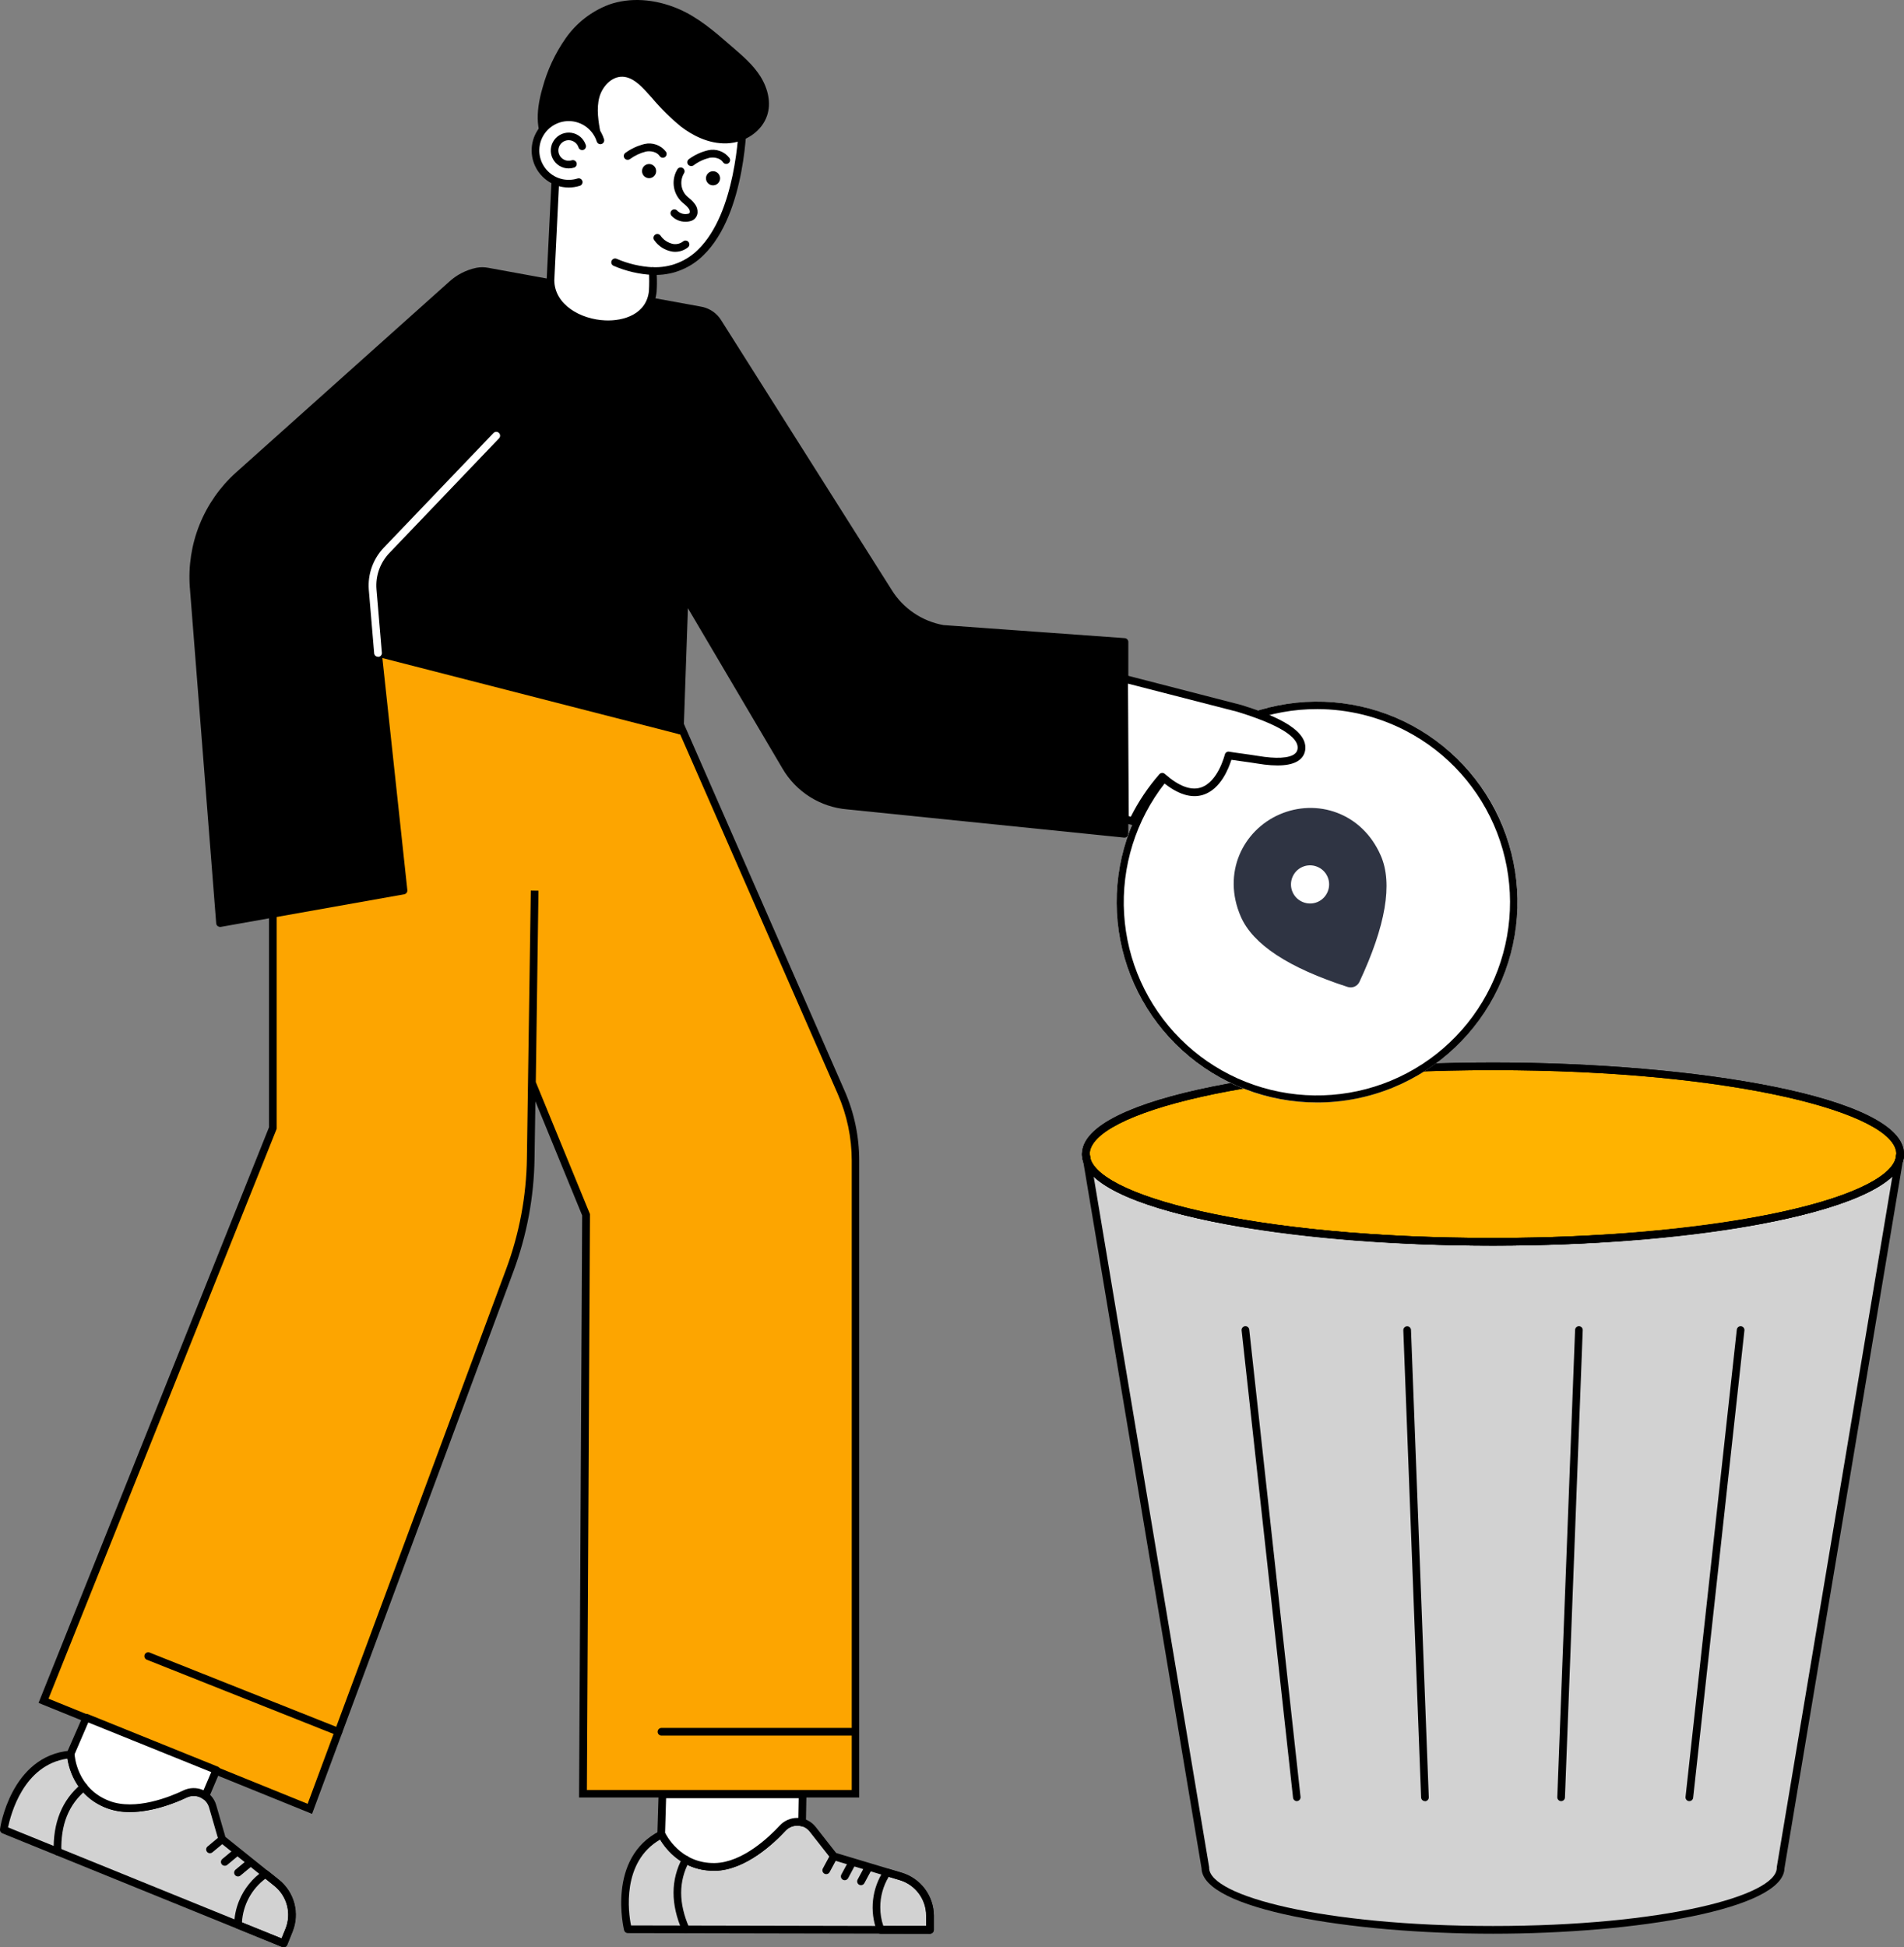 <svg width="133" height="136" viewBox="0 0 133 136" fill="none" xmlns="http://www.w3.org/2000/svg">
<rect x="0" y="0" width="133" height="136" fill="#808080" stroke="none"/>
<path d="M37.356 62.197L37.081 80.903C37.042 83.566 36.549 86.203 35.623 88.7L21.644 126.331L9.111 121.243L3.041 118.784L19.052 78.786V48.517L20.187 41.702L30.34 44.256L47.481 51.005L47.625 50.895L58.753 76.284C59.414 77.791 59.755 79.419 59.755 81.064V125.278H40.718L40.935 84.847L37.15 75.613" fill="#FDA500"/>
<path d="M21.799 126.683L2.693 118.932L8.997 103.192L18.792 78.728V48.494L19.985 41.371L30.445 44.008L47.442 50.701L47.737 50.474L58.996 76.178C59.672 77.718 60.02 79.382 60.018 81.064V125.538H40.449L40.666 84.885L37.399 76.917L37.339 80.9C37.302 83.599 36.802 86.272 35.862 88.802L21.799 126.683ZM3.388 118.637L21.489 125.98L35.363 88.616C36.279 86.146 36.767 83.539 36.805 80.905L37.079 62.199L37.614 62.208L37.427 75.57L41.211 84.795V84.849L40.996 125.012H59.497V81.064C59.498 79.458 59.164 77.87 58.518 76.4L47.52 51.304L30.258 44.511L20.409 42.032L19.326 48.539V78.836L19.307 78.885L3.388 118.637Z" fill="black"/>
<path d="M132.731 80.594C132.731 83.978 119.998 86.722 104.29 86.722C88.582 86.722 75.853 83.985 75.853 80.594C75.853 77.202 88.586 74.465 104.29 74.465C119.994 74.465 132.731 77.219 132.731 80.594Z" fill="#FFB300"/>
<path d="M132.658 81.032L124.384 130.455C124.384 132.849 115.39 134.785 104.29 134.785C93.19 134.785 84.2 132.849 84.2 130.455L75.93 81.051C76.998 84.222 89.288 86.73 104.29 86.73C119.326 86.73 131.635 84.217 132.658 81.032Z" fill="#D2D2D2"/>
<path d="M64.962 133.782V134.785L61.516 134.776L43.856 134.741C43.856 134.741 42.627 129.92 46.217 128.112C46.217 128.112 47.3 130.439 49.943 130.385C51.958 130.345 53.882 128.532 54.676 127.67C54.812 127.525 54.978 127.411 55.162 127.336C55.346 127.261 55.545 127.227 55.743 127.235C55.942 127.244 56.137 127.295 56.314 127.385C56.491 127.476 56.647 127.604 56.77 127.76L58.249 129.646L61.968 130.765L62.924 131.054H62.941C63.526 131.232 64.039 131.593 64.403 132.084C64.767 132.576 64.963 133.171 64.962 133.782Z" fill="#D2D2D2"/>
<path d="M20.197 134.804L19.823 135.737L16.623 134.435L0.267 127.793C0.267 127.793 0.938 122.862 4.937 122.532C4.937 122.532 5.067 125.094 7.538 126.032C9.421 126.75 11.885 125.79 12.944 125.286C13.124 125.202 13.321 125.158 13.52 125.158C13.72 125.157 13.916 125.199 14.098 125.282C14.279 125.364 14.44 125.485 14.571 125.635C14.701 125.786 14.797 125.962 14.853 126.153L15.516 128.454L18.544 130.879L19.324 131.506L19.337 131.517C19.815 131.9 20.157 132.426 20.312 133.018C20.467 133.611 20.426 134.237 20.197 134.804Z" fill="#D2D2D2"/>
<path d="M78.55 44.832V58.231L59.209 56.261C58.323 56.188 57.467 55.904 56.714 55.431C55.961 54.957 55.334 54.31 54.885 53.543L47.816 41.541L47.487 51.005L26.399 45.595L28.187 62.188L15.368 64.464L13.532 41.011C13.419 39.557 13.644 38.097 14.188 36.744C14.731 35.39 15.58 34.18 16.668 33.208L31.515 19.925C32.021 19.445 32.651 19.117 33.335 18.977C33.573 18.93 33.819 18.93 34.057 18.977L48.891 21.686C49.34 21.758 49.746 21.994 50.031 22.348C50.066 22.395 50.1 22.441 50.13 22.49L62.061 41.356C62.478 42.029 63.033 42.606 63.689 43.049C64.345 43.493 65.088 43.793 65.868 43.929L78.55 44.832Z" fill="black"/>
<path d="M15.37 64.736C15.311 64.735 15.253 64.716 15.206 64.68C15.177 64.658 15.152 64.63 15.135 64.598C15.117 64.566 15.106 64.53 15.103 64.494L13.261 41.032C13.148 39.536 13.38 38.034 13.939 36.642C14.498 35.25 15.369 34.004 16.485 33.001L31.332 19.716C31.874 19.205 32.547 18.855 33.277 18.704C33.549 18.651 33.83 18.651 34.102 18.704L48.936 21.41C49.453 21.492 49.919 21.765 50.244 22.174C50.284 22.227 50.322 22.281 50.358 22.337L62.287 41.202C62.684 41.841 63.21 42.39 63.833 42.812C64.456 43.235 65.16 43.522 65.901 43.655L78.571 44.569C78.638 44.574 78.701 44.605 78.746 44.654C78.792 44.704 78.817 44.769 78.817 44.836V58.235C78.817 58.272 78.809 58.309 78.794 58.343C78.779 58.376 78.757 58.407 78.729 58.432C78.702 58.457 78.669 58.476 78.634 58.487C78.598 58.499 78.561 58.503 78.524 58.499L59.188 56.528C58.258 56.451 57.36 56.152 56.571 55.654C55.782 55.156 55.124 54.475 54.655 53.669L48.053 42.476L47.756 51.022C47.754 51.062 47.744 51.102 47.725 51.137C47.706 51.173 47.68 51.203 47.647 51.227C47.616 51.252 47.579 51.268 47.539 51.276C47.5 51.283 47.46 51.282 47.421 51.272L26.709 45.957L28.454 62.167C28.461 62.234 28.443 62.302 28.402 62.356C28.361 62.41 28.302 62.446 28.235 62.458L15.417 64.736C15.401 64.738 15.386 64.738 15.37 64.736ZM33.695 19.197C33.592 19.197 33.489 19.208 33.389 19.229C32.758 19.362 32.176 19.666 31.708 20.109L16.846 33.394C15.791 34.343 14.967 35.521 14.439 36.837C13.911 38.153 13.691 39.573 13.797 40.987L15.613 64.158L27.895 61.977L26.136 45.631C26.131 45.588 26.137 45.544 26.153 45.505C26.169 45.465 26.195 45.429 26.227 45.401C26.26 45.373 26.299 45.353 26.341 45.343C26.383 45.333 26.427 45.333 26.468 45.343L47.233 50.664L47.55 41.532C47.552 41.474 47.573 41.419 47.609 41.374C47.645 41.329 47.695 41.297 47.751 41.282C47.807 41.268 47.866 41.272 47.919 41.294C47.973 41.316 48.018 41.355 48.047 41.405L55.117 53.401C55.543 54.133 56.141 54.751 56.858 55.203C57.576 55.654 58.392 55.926 59.237 55.994L78.288 57.934V45.08L65.855 44.183H65.827C65.01 44.039 64.233 43.724 63.545 43.26C62.858 42.796 62.277 42.193 61.839 41.489L49.902 22.619C49.876 22.577 49.848 22.536 49.818 22.497C49.574 22.196 49.226 21.996 48.843 21.938L34.009 19.229C33.905 19.209 33.8 19.198 33.695 19.197Z" fill="black"/>
<path d="M26.401 45.869C26.334 45.869 26.27 45.844 26.22 45.798C26.171 45.752 26.141 45.69 26.136 45.623L25.762 41.194C25.72 40.656 25.791 40.115 25.972 39.607C26.154 39.099 26.44 38.635 26.814 38.245L34.472 30.241C34.522 30.19 34.589 30.161 34.661 30.159C34.732 30.158 34.801 30.185 34.852 30.235C34.903 30.284 34.933 30.352 34.934 30.423C34.935 30.494 34.908 30.563 34.859 30.614L27.201 38.62C26.879 38.955 26.633 39.355 26.477 39.793C26.322 40.23 26.262 40.696 26.3 41.159L26.674 45.59C26.677 45.624 26.673 45.66 26.662 45.693C26.652 45.727 26.634 45.758 26.612 45.784C26.589 45.811 26.561 45.833 26.53 45.849C26.498 45.865 26.464 45.874 26.429 45.877L26.401 45.869Z" fill="white"/>
<path d="M47.816 41.808C47.745 41.808 47.677 41.78 47.627 41.73C47.577 41.68 47.548 41.612 47.548 41.541V33.247C47.548 33.176 47.577 33.108 47.627 33.058C47.677 33.008 47.745 32.98 47.816 32.98C47.886 32.98 47.954 33.008 48.004 33.058C48.054 33.108 48.083 33.176 48.083 33.247V41.541C48.083 41.612 48.054 41.68 48.004 41.73C47.954 41.78 47.886 41.808 47.816 41.808Z" fill="black"/>
<path d="M64.96 135.052L43.854 135.009C43.794 135.009 43.737 134.989 43.69 134.953C43.643 134.916 43.609 134.865 43.594 134.808C43.583 134.758 42.356 129.756 46.095 127.875C46.127 127.859 46.162 127.85 46.197 127.847C46.233 127.844 46.269 127.849 46.303 127.86C46.37 127.885 46.426 127.935 46.458 128C46.499 128.088 47.507 130.166 49.935 130.118C51.882 130.081 53.759 128.267 54.476 127.489C54.631 127.324 54.818 127.193 55.026 127.102C55.234 127.012 55.458 126.965 55.684 126.965C55.934 126.964 56.181 127.021 56.405 127.13C56.629 127.239 56.826 127.399 56.979 127.596L58.406 129.414L63.001 130.793C63.642 130.988 64.205 131.383 64.606 131.92C65.007 132.457 65.226 133.108 65.231 133.778V134.78C65.231 134.816 65.225 134.851 65.212 134.885C65.198 134.918 65.178 134.948 65.153 134.974C65.128 134.999 65.098 135.019 65.065 135.033C65.031 135.046 64.996 135.053 64.96 135.052ZM44.08 134.474L64.702 134.517V133.782C64.7 133.229 64.521 132.69 64.191 132.246C63.861 131.802 63.398 131.474 62.868 131.312L58.178 129.901C58.125 129.884 58.079 129.853 58.044 129.81L56.564 127.926C56.461 127.793 56.329 127.685 56.178 127.612C56.026 127.538 55.86 127.5 55.692 127.5C55.539 127.501 55.388 127.532 55.248 127.593C55.108 127.653 54.982 127.742 54.878 127.853C54.114 128.679 52.106 130.61 49.954 130.651C47.668 130.694 46.491 129.105 46.116 128.474C43.407 130.032 43.893 133.592 44.08 134.474Z" fill="black"/>
<path d="M56.064 125.323L56.034 127.278C55.922 127.248 55.806 127.233 55.69 127.234C55.501 127.233 55.313 127.271 55.139 127.347C54.965 127.422 54.809 127.532 54.68 127.67C53.886 128.532 51.962 130.345 49.947 130.385C47.304 130.439 46.22 128.112 46.22 128.112L46.191 128.129L46.275 125.331L56.064 125.323Z" fill="white"/>
<path d="M49.848 130.653C47.463 130.653 46.312 128.855 46.037 128.353C46 128.327 45.969 128.293 45.948 128.252C45.928 128.212 45.917 128.167 45.918 128.122L46.002 125.323C46.004 125.254 46.033 125.188 46.083 125.139C46.133 125.091 46.2 125.064 46.269 125.064H56.064C56.099 125.064 56.135 125.071 56.167 125.085C56.2 125.098 56.23 125.119 56.255 125.144C56.279 125.169 56.299 125.199 56.312 125.232C56.325 125.265 56.332 125.301 56.331 125.336L56.295 127.291C56.295 127.332 56.285 127.373 56.266 127.409C56.247 127.446 56.22 127.477 56.187 127.502C56.154 127.526 56.115 127.543 56.075 127.55C56.035 127.557 55.993 127.555 55.954 127.543C55.866 127.518 55.776 127.506 55.685 127.508C55.532 127.508 55.381 127.539 55.241 127.6C55.101 127.661 54.975 127.749 54.87 127.86C54.106 128.687 52.098 130.618 49.947 130.659L49.848 130.653ZM46.458 127.998C46.499 128.086 47.507 130.164 49.935 130.116C51.882 130.079 53.759 128.265 54.476 127.487C54.631 127.322 54.818 127.191 55.026 127.1C55.234 127.01 55.458 126.964 55.685 126.963H55.767L55.791 125.586H46.529L46.458 127.998Z" fill="black"/>
<path d="M64.96 135.052H61.514C61.46 135.052 61.408 135.035 61.363 135.005C61.319 134.975 61.284 134.932 61.264 134.882C60.997 134.186 60.901 133.436 60.985 132.695C61.068 131.953 61.328 131.243 61.744 130.623C61.775 130.575 61.821 130.539 61.875 130.52C61.929 130.5 61.988 130.498 62.042 130.515L63.001 130.802C63.642 130.997 64.205 131.392 64.606 131.929C65.007 132.466 65.226 133.117 65.231 133.787V134.789C65.23 134.824 65.223 134.859 65.209 134.891C65.195 134.923 65.175 134.952 65.15 134.977C65.125 135.001 65.095 135.02 65.062 135.033C65.03 135.046 64.995 135.053 64.96 135.052ZM61.703 134.509H64.691V133.782C64.689 133.228 64.51 132.69 64.18 132.246C63.85 131.801 63.386 131.474 62.857 131.312L62.078 131.077C61.693 131.719 61.489 132.454 61.49 133.203C61.488 133.647 61.56 134.089 61.703 134.509Z" fill="black"/>
<path d="M57.715 130.89C57.67 130.89 57.627 130.88 57.588 130.858C57.526 130.824 57.479 130.767 57.459 130.7C57.439 130.632 57.446 130.559 57.479 130.496L58.006 129.519C58.04 129.457 58.097 129.41 58.165 129.39C58.233 129.37 58.306 129.377 58.368 129.411C58.431 129.444 58.477 129.501 58.498 129.569C58.518 129.637 58.511 129.71 58.477 129.773L57.95 130.75C57.927 130.793 57.893 130.828 57.852 130.853C57.81 130.878 57.763 130.89 57.715 130.89Z" fill="black"/>
<path d="M59.005 131.314C58.962 131.314 58.919 131.303 58.88 131.282C58.849 131.265 58.822 131.243 58.799 131.216C58.777 131.189 58.76 131.157 58.75 131.124C58.74 131.09 58.736 131.055 58.74 131.02C58.743 130.985 58.753 130.951 58.77 130.92L59.297 129.942C59.331 129.88 59.388 129.834 59.456 129.813C59.523 129.793 59.597 129.801 59.659 129.834C59.722 129.868 59.768 129.925 59.788 129.993C59.809 130.061 59.801 130.134 59.767 130.196L59.243 131.174C59.219 131.216 59.185 131.252 59.143 131.276C59.102 131.301 59.054 131.314 59.005 131.314Z" fill="black"/>
<path d="M60.143 131.662C60.099 131.662 60.055 131.651 60.016 131.631C59.954 131.597 59.908 131.54 59.887 131.472C59.867 131.404 59.874 131.331 59.908 131.269L60.434 130.289C60.451 130.259 60.474 130.231 60.501 130.209C60.528 130.187 60.559 130.17 60.593 130.16C60.627 130.15 60.662 130.147 60.697 130.151C60.732 130.154 60.766 130.165 60.797 130.181C60.828 130.198 60.855 130.22 60.877 130.248C60.899 130.275 60.916 130.306 60.926 130.34C60.936 130.373 60.939 130.409 60.936 130.444C60.932 130.478 60.922 130.512 60.905 130.543L60.377 131.524C60.353 131.566 60.319 131.601 60.278 131.625C60.237 131.649 60.191 131.662 60.143 131.662Z" fill="black"/>
<path d="M47.905 135.017C47.853 135.017 47.803 135.002 47.759 134.974C47.716 134.945 47.682 134.905 47.66 134.858C46.842 132.993 46.846 131.286 47.67 129.756C47.686 129.724 47.708 129.696 47.735 129.672C47.762 129.649 47.794 129.632 47.828 129.621C47.862 129.61 47.898 129.606 47.933 129.609C47.969 129.613 48.003 129.623 48.035 129.64C48.066 129.657 48.094 129.68 48.117 129.707C48.139 129.735 48.156 129.767 48.166 129.802C48.175 129.836 48.178 129.872 48.174 129.907C48.17 129.943 48.158 129.977 48.141 130.008C47.393 131.405 47.393 132.922 48.15 134.642C48.178 134.707 48.18 134.78 48.154 134.846C48.129 134.912 48.078 134.965 48.014 134.994C47.979 135.009 47.942 135.017 47.905 135.017Z" fill="black"/>
<path d="M19.817 136.002C19.783 136.001 19.75 135.995 19.718 135.981L0.166 128.039C0.111 128.017 0.065 127.977 0.035 127.926C0.005 127.875 -0.007 127.815 -2.72254e-05 127.756C-2.72254e-05 127.704 0.747 122.609 4.92 122.264C4.955 122.261 4.991 122.265 5.025 122.276C5.059 122.287 5.091 122.305 5.118 122.329C5.172 122.377 5.205 122.444 5.209 122.515C5.209 122.612 5.366 124.916 7.637 125.78C9.455 126.474 11.875 125.497 12.834 125.034C13.038 124.94 13.259 124.889 13.484 124.884C13.709 124.878 13.932 124.919 14.141 125.002C14.372 125.095 14.579 125.239 14.746 125.424C14.913 125.609 15.035 125.83 15.103 126.069L15.744 128.289L19.479 131.289C20.002 131.711 20.376 132.288 20.547 132.937C20.717 133.586 20.675 134.272 20.426 134.896L20.053 135.828C20.034 135.877 20.002 135.919 19.961 135.95C19.919 135.981 19.869 135.999 19.817 136.002ZM0.56 127.625L19.664 135.384L19.942 134.703C20.15 134.189 20.186 133.621 20.047 133.084C19.908 132.547 19.6 132.068 19.169 131.718L15.357 128.663C15.313 128.629 15.282 128.581 15.267 128.528L14.602 126.226C14.556 126.074 14.478 125.934 14.374 125.814C14.269 125.695 14.14 125.599 13.996 125.533C13.851 125.467 13.695 125.433 13.536 125.432C13.377 125.431 13.22 125.464 13.075 125.528C12.057 126.01 9.47 127.047 7.46 126.275C5.325 125.463 4.83 123.545 4.718 122.82C1.625 123.26 0.747 126.743 0.56 127.625Z" fill="black"/>
<path d="M15.129 123.629L14.363 125.43C14.272 125.359 14.17 125.302 14.063 125.26C13.887 125.188 13.698 125.153 13.509 125.157C13.319 125.162 13.132 125.206 12.961 125.286C11.902 125.788 9.438 126.749 7.555 126.032C5.084 125.099 4.953 122.532 4.953 122.532H4.918L6.04 119.958L15.129 123.629Z" fill="white"/>
<path d="M9.066 126.555C8.515 126.562 7.968 126.469 7.451 126.28C5.157 125.409 4.755 123.262 4.688 122.685C4.662 122.648 4.647 122.604 4.642 122.559C4.638 122.513 4.646 122.468 4.664 122.426L5.79 119.857C5.818 119.793 5.87 119.743 5.934 119.716C5.999 119.69 6.071 119.69 6.136 119.715L15.215 123.383C15.248 123.396 15.278 123.416 15.304 123.441C15.329 123.466 15.349 123.496 15.363 123.529C15.376 123.561 15.383 123.596 15.383 123.632C15.383 123.668 15.376 123.703 15.363 123.736L14.597 125.534C14.58 125.573 14.555 125.607 14.522 125.634C14.49 125.661 14.451 125.68 14.41 125.689C14.37 125.699 14.329 125.7 14.289 125.691C14.248 125.683 14.211 125.665 14.178 125.64C14.107 125.585 14.027 125.539 13.943 125.506C13.801 125.449 13.65 125.422 13.497 125.426C13.345 125.43 13.194 125.465 13.056 125.528C12.307 125.887 10.678 126.555 9.066 126.555ZM5.211 122.514C5.211 122.611 5.368 124.915 7.639 125.778C9.457 126.472 11.877 125.495 12.835 125.032C13.04 124.938 13.261 124.887 13.486 124.882C13.711 124.876 13.934 124.917 14.143 125L14.218 125.032L14.757 123.765L6.166 120.297L5.211 122.514Z" fill="black"/>
<path d="M19.817 136.002C19.783 136.001 19.75 135.995 19.718 135.981L16.526 134.675C16.476 134.655 16.434 134.62 16.404 134.575C16.374 134.53 16.358 134.477 16.358 134.424C16.367 133.854 16.483 133.291 16.698 132.763C17.044 131.907 17.637 131.173 18.401 130.653C18.449 130.621 18.505 130.605 18.562 130.607C18.62 130.61 18.674 130.63 18.719 130.666L19.498 131.291C20.021 131.712 20.395 132.29 20.565 132.939C20.736 133.588 20.694 134.274 20.445 134.897L20.071 135.83C20.052 135.881 20.017 135.925 19.971 135.956C19.926 135.986 19.872 136.002 19.817 136.002ZM16.902 134.259L19.672 135.379L19.95 134.698C20.157 134.183 20.194 133.615 20.055 133.078C19.916 132.541 19.608 132.063 19.177 131.713L18.542 131.204C18.064 131.562 17.67 132.019 17.387 132.544C17.104 133.069 16.938 133.649 16.902 134.244V134.259Z" fill="black"/>
<path d="M14.668 129.431C14.629 129.431 14.59 129.423 14.554 129.406C14.518 129.389 14.487 129.365 14.462 129.334C14.418 129.28 14.397 129.21 14.403 129.14C14.41 129.071 14.444 129.006 14.498 128.961L15.353 128.25C15.408 128.215 15.475 128.2 15.54 128.211C15.605 128.221 15.664 128.254 15.705 128.305C15.747 128.356 15.768 128.42 15.765 128.486C15.762 128.552 15.735 128.614 15.69 128.661L14.834 129.37C14.787 129.408 14.729 129.43 14.668 129.431Z" fill="black"/>
<path d="M15.701 130.306C15.645 130.307 15.591 130.29 15.546 130.258C15.501 130.226 15.466 130.181 15.448 130.129C15.429 130.077 15.427 130.021 15.442 129.968C15.457 129.915 15.488 129.867 15.531 129.832L16.386 129.123C16.441 129.078 16.511 129.056 16.581 129.063C16.652 129.069 16.717 129.104 16.762 129.158C16.808 129.212 16.83 129.283 16.823 129.353C16.817 129.424 16.782 129.489 16.728 129.534L15.876 130.243C15.828 130.285 15.765 130.307 15.701 130.306Z" fill="black"/>
<path d="M16.623 131.052C16.568 131.053 16.515 131.036 16.469 131.004C16.424 130.973 16.39 130.928 16.371 130.877C16.352 130.825 16.35 130.769 16.364 130.716C16.379 130.663 16.409 130.616 16.451 130.58L17.307 129.87C17.334 129.847 17.365 129.83 17.399 129.82C17.433 129.81 17.468 129.806 17.503 129.809C17.538 129.813 17.572 129.823 17.603 129.839C17.634 129.856 17.662 129.878 17.684 129.905C17.707 129.932 17.724 129.963 17.734 129.997C17.744 130.031 17.748 130.066 17.745 130.101C17.741 130.136 17.731 130.17 17.715 130.201C17.698 130.232 17.676 130.259 17.649 130.282L16.793 130.991C16.746 131.031 16.686 131.052 16.623 131.052Z" fill="black"/>
<path d="M4.02 129.582C3.95 129.582 3.883 129.555 3.833 129.507C3.783 129.458 3.754 129.392 3.752 129.323C3.691 127.297 4.337 125.708 5.676 124.597C5.703 124.575 5.734 124.558 5.768 124.548C5.801 124.537 5.837 124.534 5.872 124.537C5.907 124.54 5.941 124.55 5.972 124.566C6.003 124.583 6.03 124.605 6.053 124.632C6.075 124.659 6.092 124.69 6.102 124.724C6.113 124.757 6.117 124.792 6.113 124.827C6.11 124.862 6.1 124.896 6.084 124.927C6.067 124.958 6.045 124.986 6.018 125.008C4.797 126.021 4.231 127.433 4.288 129.299C4.289 129.334 4.284 129.369 4.271 129.401C4.259 129.434 4.24 129.464 4.216 129.49C4.191 129.515 4.163 129.536 4.131 129.55C4.098 129.564 4.064 129.572 4.029 129.573L4.02 129.582Z" fill="black"/>
<path d="M59.532 121.215H46.185C46.118 121.21 46.055 121.179 46.009 121.129C45.964 121.08 45.938 121.015 45.938 120.947C45.938 120.88 45.964 120.815 46.009 120.766C46.055 120.716 46.118 120.685 46.185 120.68H59.532C59.569 120.677 59.607 120.681 59.642 120.693C59.677 120.705 59.709 120.725 59.737 120.75C59.764 120.775 59.786 120.805 59.801 120.84C59.816 120.874 59.824 120.91 59.824 120.947C59.824 120.985 59.816 121.021 59.801 121.055C59.786 121.089 59.764 121.12 59.737 121.145C59.709 121.17 59.677 121.19 59.642 121.202C59.607 121.214 59.569 121.218 59.532 121.215Z" fill="black"/>
<path d="M23.643 121.215C23.609 121.214 23.575 121.208 23.544 121.196L10.237 115.908C10.176 115.878 10.128 115.826 10.104 115.763C10.079 115.7 10.079 115.63 10.104 115.566C10.129 115.503 10.177 115.452 10.239 115.423C10.3 115.394 10.37 115.389 10.435 115.409L23.742 120.704C23.799 120.728 23.846 120.77 23.875 120.825C23.905 120.879 23.914 120.942 23.903 121.003C23.891 121.063 23.859 121.118 23.811 121.158C23.764 121.198 23.704 121.22 23.643 121.221V121.215Z" fill="black"/>
<path d="M104.29 86.996C90.181 86.996 75.584 84.605 75.584 80.601C75.584 76.598 90.181 74.206 104.29 74.206C118.399 74.206 133 76.598 133 80.594C133 84.59 118.403 86.996 104.29 86.996ZM104.29 74.74C87.439 74.74 76.12 77.771 76.12 80.601C76.12 83.431 87.439 86.461 104.29 86.461C121.141 86.461 132.464 83.431 132.464 80.594C132.464 77.756 121.143 74.74 104.29 74.74Z" fill="black"/>
<path d="M104.29 86.996C90.181 86.996 75.584 84.605 75.584 80.601C75.584 76.598 90.181 74.206 104.29 74.206C118.399 74.206 133 76.598 133 80.594C133 84.59 118.403 86.996 104.29 86.996ZM104.29 74.74C87.439 74.74 76.12 77.771 76.12 80.601C76.12 83.431 87.439 86.461 104.29 86.461C121.141 86.461 132.464 83.431 132.464 80.594C132.464 77.756 121.143 74.74 104.29 74.74Z" fill="black"/>
<path d="M75.928 81.317C75.871 81.317 75.817 81.298 75.772 81.265C75.726 81.231 75.693 81.184 75.675 81.131C75.616 80.958 75.586 80.776 75.586 80.594C75.586 80.527 75.611 80.462 75.656 80.413C75.701 80.364 75.764 80.333 75.83 80.328C75.897 80.322 75.964 80.341 76.017 80.383C76.07 80.424 76.105 80.483 76.116 80.549L76.193 80.999C76.204 81.065 76.19 81.133 76.153 81.189C76.116 81.245 76.06 81.286 75.995 81.303C75.973 81.31 75.951 81.315 75.928 81.317Z" fill="black"/>
<path d="M132.658 81.299C132.636 81.302 132.614 81.302 132.593 81.299C132.527 81.283 132.47 81.243 132.434 81.186C132.397 81.129 132.383 81.061 132.395 80.995L132.468 80.564C132.479 80.498 132.514 80.439 132.567 80.397C132.62 80.356 132.687 80.337 132.753 80.343C132.82 80.348 132.882 80.379 132.928 80.428C132.973 80.477 132.998 80.542 132.998 80.609C132.997 80.784 132.968 80.959 132.91 81.125C132.891 81.177 132.857 81.221 132.812 81.252C132.766 81.283 132.713 81.299 132.658 81.299Z" fill="black"/>
<path d="M75.928 81.317C75.871 81.317 75.817 81.298 75.772 81.265C75.726 81.231 75.693 81.184 75.675 81.131C75.616 80.958 75.586 80.776 75.586 80.594C75.586 80.527 75.611 80.462 75.656 80.413C75.701 80.364 75.764 80.333 75.83 80.328C75.897 80.322 75.964 80.341 76.017 80.383C76.07 80.424 76.105 80.483 76.116 80.549L76.193 80.999C76.204 81.065 76.19 81.133 76.153 81.189C76.116 81.245 76.06 81.286 75.995 81.303C75.973 81.31 75.951 81.315 75.928 81.317Z" fill="black"/>
<path d="M132.658 81.299C132.636 81.302 132.614 81.302 132.593 81.299C132.527 81.283 132.47 81.243 132.434 81.186C132.397 81.129 132.383 81.061 132.395 80.995L132.468 80.564C132.479 80.498 132.514 80.439 132.567 80.397C132.62 80.356 132.687 80.337 132.753 80.343C132.82 80.348 132.882 80.379 132.928 80.428C132.973 80.477 132.998 80.542 132.998 80.609C132.997 80.784 132.968 80.959 132.91 81.125C132.891 81.177 132.857 81.221 132.812 81.252C132.766 81.283 132.713 81.299 132.658 81.299Z" fill="black"/>
<path d="M104.29 135.052C94.311 135.052 83.989 133.342 83.931 130.478L75.664 81.096C75.652 81.029 75.666 80.96 75.702 80.903C75.739 80.846 75.796 80.805 75.862 80.788C75.928 80.772 75.998 80.781 76.058 80.814C76.117 80.847 76.161 80.902 76.182 80.967C77.093 83.668 87.856 86.461 104.29 86.461C118.816 86.461 131.427 83.989 132.402 80.95C132.419 80.881 132.463 80.822 132.523 80.785C132.584 80.749 132.657 80.737 132.725 80.754C132.794 80.771 132.854 80.814 132.89 80.875C132.927 80.936 132.938 81.008 132.922 81.077L124.651 130.478C124.595 133.342 114.272 135.052 104.29 135.052ZM76.393 82.155L84.463 130.405C84.465 130.42 84.465 130.435 84.463 130.45C84.463 132.411 92.43 134.513 104.286 134.513C116.143 134.513 124.113 132.411 124.113 130.45C124.112 130.435 124.112 130.42 124.113 130.405L132.191 82.148C129.18 84.97 117.905 86.998 104.283 86.998C90.661 86.998 79.404 84.976 76.393 82.155Z" fill="black"/>
<path d="M90.588 125.792C90.522 125.791 90.459 125.767 90.409 125.723C90.361 125.679 90.33 125.618 90.323 125.553L86.731 92.918C86.723 92.847 86.744 92.777 86.788 92.721C86.833 92.666 86.898 92.631 86.968 92.623C87.039 92.615 87.109 92.636 87.165 92.68C87.22 92.725 87.256 92.79 87.263 92.86L90.846 125.495C90.853 125.565 90.832 125.636 90.788 125.691C90.743 125.746 90.679 125.782 90.609 125.79L90.588 125.792Z" fill="black"/>
<path d="M118.005 125.791H117.977C117.942 125.788 117.908 125.778 117.877 125.761C117.846 125.744 117.819 125.721 117.797 125.694C117.775 125.666 117.758 125.635 117.749 125.601C117.739 125.567 117.736 125.532 117.74 125.497L121.321 92.862C121.324 92.827 121.335 92.793 121.352 92.762C121.369 92.731 121.392 92.704 121.419 92.682C121.447 92.66 121.478 92.644 121.512 92.634C121.545 92.624 121.581 92.621 121.616 92.625C121.651 92.629 121.685 92.639 121.715 92.656C121.746 92.673 121.773 92.696 121.796 92.723C121.818 92.751 121.834 92.782 121.844 92.816C121.854 92.85 121.857 92.885 121.853 92.92L118.272 125.555C118.264 125.62 118.233 125.68 118.184 125.723C118.134 125.767 118.071 125.791 118.005 125.791Z" fill="black"/>
<path d="M99.537 125.792C99.467 125.792 99.401 125.765 99.351 125.717C99.301 125.669 99.272 125.603 99.269 125.534L98.026 92.907C98.023 92.836 98.049 92.767 98.097 92.715C98.145 92.662 98.212 92.632 98.283 92.629C98.319 92.627 98.354 92.632 98.387 92.644C98.42 92.656 98.451 92.675 98.477 92.699C98.503 92.723 98.523 92.752 98.538 92.784C98.553 92.816 98.561 92.851 98.562 92.886L99.804 125.521C99.806 125.592 99.781 125.661 99.732 125.713C99.684 125.765 99.617 125.796 99.546 125.799L99.537 125.792Z" fill="black"/>
<path d="M109.049 125.791H109.04C108.969 125.789 108.902 125.758 108.854 125.706C108.805 125.654 108.78 125.584 108.782 125.514L110.024 92.879C110.026 92.844 110.034 92.809 110.048 92.777C110.063 92.746 110.084 92.717 110.11 92.693C110.135 92.669 110.166 92.651 110.199 92.638C110.232 92.626 110.267 92.621 110.302 92.622C110.337 92.624 110.371 92.632 110.403 92.646C110.435 92.661 110.464 92.682 110.487 92.707C110.511 92.733 110.53 92.763 110.542 92.796C110.554 92.829 110.56 92.864 110.558 92.899L109.316 125.534C109.314 125.603 109.285 125.669 109.235 125.717C109.185 125.765 109.119 125.792 109.049 125.791Z" fill="black"/>
<path d="M104.413 69.435C103.141 71.894 101.169 73.921 98.747 75.258C96.324 76.596 93.56 77.184 90.803 76.95C88.046 76.715 85.421 75.667 83.259 73.939C81.097 72.211 79.496 69.881 78.658 67.242C77.819 64.603 77.782 61.775 78.549 59.115C79.317 56.455 80.856 54.082 82.971 52.297C85.086 50.512 87.683 49.395 90.432 49.087C93.182 48.779 95.961 49.294 98.418 50.566C100.056 51.405 101.511 52.56 102.7 53.965C103.889 55.37 104.788 56.996 105.345 58.75C105.903 60.505 106.107 62.352 105.947 64.186C105.787 66.02 105.266 67.804 104.413 69.435Z" fill="white"/>
<path d="M92.002 77C88.526 77.001 85.173 75.707 82.597 73.372C80.021 71.037 78.406 67.827 78.067 64.367C77.727 60.907 78.687 57.445 80.76 54.653C82.833 51.862 85.87 49.942 89.281 49.267C92.691 48.591 96.231 49.209 99.211 51C102.191 52.791 104.398 55.626 105.403 58.954C106.407 62.283 106.138 65.866 104.646 69.006C103.154 72.147 100.548 74.62 97.333 75.944C95.642 76.642 93.831 77 92.002 77ZM92.022 49.523C88.721 49.515 85.532 50.718 83.058 52.903C80.584 55.088 78.997 58.104 78.597 61.381C78.197 64.657 79.013 67.967 80.889 70.683C82.765 73.399 85.572 75.332 88.778 76.118C91.984 76.904 95.367 76.487 98.286 74.946C101.206 73.405 103.459 70.848 104.619 67.758C105.78 64.668 105.767 61.259 104.584 58.178C103.4 55.096 101.128 52.556 98.197 51.036C96.289 50.048 94.172 49.529 92.022 49.523Z" fill="black"/>
<g clip-path="url(#clip0_2_9533)">
<path d="M89.385 56.877C86.817 57.993 85.35 60.972 86.673 64.017C87.519 65.961 90.011 67.596 94.146 68.931C94.466 69.032 94.815 68.88 94.959 68.578C96.797 64.645 97.301 61.708 96.455 59.764C95.132 56.719 91.952 55.76 89.385 56.877ZM92.043 62.991C91.37 63.283 90.581 62.972 90.288 62.3C89.996 61.627 90.307 60.837 90.98 60.545C91.652 60.253 92.442 60.564 92.734 61.236C93.026 61.909 92.715 62.698 92.043 62.991Z" fill="#2F3443"/>
</g>
<path d="M79.135 57.346L78.574 57.209L78.513 47.401L86.488 49.453C87.353 49.726 91.019 50.796 90.9 52.285C90.808 53.371 89.047 53.268 87.818 53.059C87.273 52.966 85.95 52.802 85.806 52.763C85.806 52.763 84.729 57.382 81.18 54.255C80.366 55.192 79.679 56.231 79.135 57.346Z" fill="white"/>
<path d="M79.135 57.613C79.113 57.616 79.091 57.616 79.069 57.613L78.509 57.475C78.451 57.461 78.4 57.428 78.363 57.382C78.326 57.335 78.306 57.277 78.305 57.218L78.26 47.403C78.26 47.362 78.269 47.321 78.287 47.284C78.304 47.247 78.331 47.215 78.363 47.19C78.395 47.165 78.433 47.148 78.472 47.139C78.512 47.131 78.554 47.132 78.593 47.142L86.709 49.237C88.685 49.851 91.298 50.836 91.18 52.304C91.171 52.455 91.129 52.603 91.057 52.737C90.985 52.87 90.885 52.987 90.764 53.078C90.239 53.485 89.238 53.567 87.788 53.321C87.53 53.276 87.099 53.218 86.701 53.162L86.016 53.065C85.829 53.654 85.269 55.117 84.051 55.509C83.214 55.776 82.263 55.477 81.223 54.621C80.499 55.492 79.881 56.445 79.381 57.46C79.36 57.507 79.325 57.547 79.281 57.574C79.237 57.601 79.186 57.615 79.135 57.613ZM78.847 57L78.993 57.037C79.531 55.967 80.201 54.969 80.989 54.067C81.037 54.015 81.102 53.984 81.172 53.98C81.242 53.977 81.31 54 81.363 54.046C82.332 54.903 83.177 55.224 83.877 55.002C85.089 54.615 85.549 52.718 85.558 52.699C85.566 52.664 85.582 52.631 85.603 52.602C85.625 52.572 85.652 52.548 85.683 52.53C85.714 52.511 85.748 52.499 85.784 52.495C85.82 52.49 85.856 52.493 85.891 52.504C85.962 52.52 86.41 52.584 86.77 52.632C87.174 52.688 87.613 52.75 87.874 52.794C89.133 53.007 90.041 52.959 90.433 52.656C90.495 52.61 90.546 52.55 90.583 52.482C90.619 52.414 90.64 52.338 90.644 52.261C90.689 51.701 90.013 50.824 86.546 49.746L86.419 49.707L78.793 47.746L78.847 57Z" fill="black"/>
<path d="M45.597 18.934C45.624 19.409 45.624 19.885 45.597 20.359C45.223 23.926 38.486 23.085 38.45 19.564L38.807 12.313C38.71 8.809 40.615 5.296 40.615 5.296C42.483 0.901 47.053 4.158 51.899 8.151C51.904 8.16 51.906 19.109 45.597 18.934Z" fill="white"/>
<path d="M42.479 22.923C42.403 22.923 42.324 22.923 42.248 22.923C40.294 22.831 38.206 21.617 38.185 19.564L38.54 12.313C38.539 12.299 38.539 12.286 38.54 12.272C38.465 8.759 40.303 5.332 40.382 5.183C40.88 3.998 41.631 3.267 42.602 3.028C45.087 2.425 48.645 5.127 52.074 7.955C52.104 7.98 52.129 8.011 52.146 8.047C52.162 8.082 52.171 8.121 52.171 8.16C52.171 8.434 52.139 14.908 49.14 17.822C48.272 18.688 47.101 19.183 45.875 19.201C45.895 19.595 45.892 19.991 45.865 20.385C45.681 22.156 44.069 22.923 42.479 22.923ZM39.071 12.397L38.719 19.578C38.738 21.287 40.563 22.303 42.268 22.376C43.576 22.436 45.161 21.936 45.33 20.324C45.356 19.862 45.356 19.399 45.33 18.938C45.328 18.901 45.334 18.864 45.347 18.83C45.36 18.796 45.38 18.764 45.406 18.738C45.432 18.712 45.463 18.691 45.497 18.678C45.531 18.664 45.567 18.658 45.604 18.66C46.188 18.685 46.77 18.589 47.315 18.377C47.859 18.166 48.353 17.843 48.766 17.43C51.381 14.886 51.615 9.192 51.635 8.278C48.48 5.688 44.95 3.002 42.733 3.545C41.925 3.742 41.314 4.354 40.865 5.41C40.836 5.468 38.983 8.927 39.078 12.313C39.08 12.341 39.078 12.37 39.071 12.397Z" fill="black"/>
<path d="M45.596 19.201C44.656 19.155 43.73 18.941 42.866 18.566C42.833 18.553 42.804 18.534 42.779 18.509C42.754 18.485 42.734 18.456 42.721 18.423C42.707 18.391 42.7 18.356 42.7 18.321C42.7 18.286 42.707 18.252 42.72 18.219C42.747 18.154 42.799 18.101 42.864 18.074C42.93 18.046 43.004 18.046 43.069 18.072C43.874 18.421 44.735 18.623 45.611 18.667C45.682 18.667 45.75 18.695 45.8 18.745C45.85 18.795 45.879 18.863 45.879 18.934C45.879 19.005 45.85 19.073 45.8 19.123C45.75 19.173 45.682 19.201 45.611 19.201H45.596Z" fill="black"/>
<path d="M41.689 9.376C41.53 8.492 41.372 7.572 41.611 6.707C41.85 5.841 42.616 5.05 43.514 5.091C44.278 5.125 44.889 5.716 45.402 6.285C46.149 7.102 46.855 7.964 47.728 8.628C48.6 9.293 49.67 9.789 50.772 9.748C51.874 9.707 52.991 9.031 53.331 7.983C53.602 7.153 53.359 6.222 52.892 5.483C52.425 4.744 51.755 4.16 51.093 3.586C49.902 2.547 48.712 1.464 47.255 0.853C45.798 0.241 44.119 0.047 42.629 0.575C41.456 1.022 40.444 1.81 39.724 2.838C39.012 3.864 38.482 5.004 38.155 6.209C37.769 7.515 37.582 9.069 38.424 10.149L41.689 9.376Z" fill="black"/>
<path d="M38.424 10.416C38.383 10.416 38.343 10.406 38.307 10.389C38.27 10.371 38.238 10.345 38.213 10.313C37.466 9.36 37.363 7.955 37.898 6.134C38.231 4.899 38.776 3.73 39.509 2.681C40.258 1.607 41.314 0.785 42.539 0.323C43.988 -0.19 45.699 -0.09 47.358 0.606C48.749 1.194 49.911 2.2 51.028 3.172L51.269 3.38C51.936 3.961 52.627 4.56 53.118 5.337C53.678 6.237 53.865 7.229 53.587 8.061C53.23 9.156 52.078 9.959 50.785 10.011C49.459 10.065 48.299 9.404 47.567 8.841C46.832 8.238 46.154 7.567 45.542 6.839L45.204 6.466C44.736 5.946 44.177 5.39 43.503 5.36C42.703 5.326 42.07 6.065 41.87 6.78C41.642 7.604 41.809 8.522 41.954 9.332C41.967 9.399 41.953 9.469 41.915 9.526C41.877 9.583 41.819 9.624 41.753 9.64L38.488 10.41C38.467 10.415 38.446 10.417 38.424 10.416ZM44.483 0.528C43.883 0.524 43.285 0.623 42.718 0.821C41.594 1.247 40.626 2.004 39.941 2.991C39.246 3.99 38.728 5.102 38.411 6.278C37.953 7.834 37.996 9.031 38.536 9.843L41.381 9.169C41.241 8.367 41.118 7.49 41.353 6.63C41.607 5.716 42.459 4.765 43.525 4.817C44.364 4.856 45.019 5.457 45.6 6.101C45.714 6.226 45.826 6.352 45.94 6.474C46.53 7.176 47.184 7.823 47.892 8.406C48.553 8.916 49.588 9.526 50.763 9.466C51.82 9.423 52.793 8.759 53.077 7.886C53.299 7.205 53.15 6.375 52.666 5.612C52.216 4.899 51.557 4.326 50.918 3.772L50.677 3.563C49.592 2.617 48.471 1.642 47.151 1.088C46.307 0.729 45.4 0.54 44.483 0.534V0.528Z" fill="black"/>
<path d="M41.939 9.811C41.801 9.374 41.536 8.988 41.178 8.702C40.819 8.415 40.384 8.242 39.927 8.202C39.47 8.163 39.011 8.26 38.609 8.481C38.208 8.702 37.88 9.037 37.669 9.443C37.458 9.85 37.372 10.31 37.422 10.766C37.473 11.222 37.657 11.652 37.953 12.002C38.248 12.353 38.641 12.608 39.082 12.736C39.522 12.864 39.991 12.858 40.428 12.72" fill="white"/>
<path d="M39.724 13.097C39.175 13.095 38.641 12.92 38.199 12.596C37.756 12.272 37.427 11.816 37.261 11.294C37.104 10.807 37.096 10.283 37.237 9.791C37.378 9.298 37.663 8.859 38.055 8.528C38.447 8.198 38.928 7.991 39.438 7.934C39.947 7.877 40.462 7.973 40.918 8.209C41.22 8.364 41.489 8.577 41.708 8.837C41.927 9.097 42.092 9.398 42.193 9.722C42.215 9.789 42.209 9.862 42.176 9.925C42.144 9.988 42.087 10.036 42.02 10.057C41.952 10.079 41.879 10.073 41.816 10.04C41.753 10.008 41.705 9.951 41.684 9.884C41.56 9.498 41.325 9.157 41.007 8.904C40.689 8.651 40.304 8.498 39.9 8.464C39.495 8.43 39.089 8.516 38.734 8.712C38.378 8.908 38.089 9.205 37.902 9.565C37.715 9.925 37.64 10.332 37.684 10.735C37.729 11.138 37.893 11.519 38.154 11.829C38.415 12.14 38.763 12.366 39.153 12.479C39.542 12.592 39.957 12.588 40.344 12.466C40.378 12.455 40.413 12.451 40.448 12.454C40.483 12.457 40.517 12.467 40.548 12.483C40.58 12.499 40.607 12.521 40.63 12.548C40.653 12.575 40.67 12.606 40.681 12.639C40.691 12.673 40.695 12.708 40.692 12.743C40.689 12.778 40.679 12.812 40.663 12.843C40.647 12.874 40.625 12.902 40.598 12.925C40.571 12.947 40.54 12.965 40.507 12.975C40.254 13.056 39.99 13.096 39.724 13.097Z" fill="black"/>
<path d="M40.667 10.214C40.608 10.028 40.496 9.864 40.343 9.743C40.191 9.621 40.006 9.547 39.812 9.53C39.618 9.514 39.423 9.555 39.252 9.649C39.081 9.743 38.942 9.885 38.852 10.058C38.762 10.231 38.726 10.427 38.747 10.62C38.769 10.814 38.847 10.997 38.973 11.146C39.098 11.295 39.265 11.404 39.453 11.458C39.64 11.512 39.839 11.51 40.025 11.451" fill="white"/>
<path d="M39.726 11.764C39.495 11.764 39.268 11.7 39.071 11.579C38.874 11.458 38.714 11.285 38.61 11.079C38.505 10.872 38.46 10.641 38.478 10.411C38.497 10.181 38.579 9.96 38.716 9.774C38.852 9.587 39.038 9.442 39.252 9.354C39.466 9.267 39.7 9.24 39.929 9.277C40.157 9.314 40.371 9.414 40.546 9.565C40.721 9.715 40.851 9.912 40.922 10.132C40.943 10.2 40.937 10.273 40.904 10.336C40.872 10.399 40.815 10.446 40.748 10.468C40.68 10.489 40.607 10.483 40.544 10.451C40.481 10.418 40.433 10.362 40.412 10.294C40.384 10.204 40.338 10.121 40.277 10.049C40.217 9.977 40.142 9.918 40.059 9.875C39.932 9.808 39.789 9.78 39.646 9.795C39.504 9.81 39.37 9.867 39.26 9.958C39.15 10.05 39.07 10.172 39.031 10.31C38.991 10.447 38.993 10.593 39.037 10.729C39.065 10.819 39.111 10.903 39.172 10.975C39.233 11.047 39.307 11.106 39.392 11.149C39.475 11.192 39.567 11.219 39.661 11.227C39.755 11.235 39.849 11.224 39.939 11.195C40.007 11.174 40.08 11.18 40.143 11.213C40.206 11.245 40.254 11.301 40.275 11.369C40.297 11.437 40.291 11.51 40.258 11.573C40.225 11.636 40.169 11.683 40.102 11.705C39.98 11.743 39.853 11.763 39.726 11.764Z" fill="black"/>
<path d="M47.879 15.485C47.696 15.487 47.514 15.451 47.346 15.379C47.178 15.307 47.028 15.2 46.904 15.065C46.858 15.012 46.834 14.944 46.837 14.874C46.841 14.804 46.872 14.739 46.924 14.691C46.976 14.644 47.044 14.619 47.114 14.622C47.184 14.624 47.25 14.654 47.298 14.705C47.403 14.813 47.537 14.89 47.684 14.927C47.831 14.963 47.985 14.957 48.129 14.91C48.146 14.898 48.161 14.883 48.171 14.864C48.181 14.846 48.186 14.826 48.187 14.805C48.189 14.727 48.166 14.65 48.122 14.585C48.03 14.458 47.92 14.345 47.795 14.249C47.701 14.174 47.612 14.092 47.53 14.005C47.263 13.712 47.098 13.341 47.061 12.947C47.023 12.552 47.114 12.157 47.321 11.819C47.359 11.758 47.42 11.716 47.49 11.7C47.56 11.685 47.634 11.698 47.694 11.736C47.724 11.755 47.751 11.78 47.771 11.809C47.792 11.838 47.806 11.871 47.814 11.906C47.822 11.941 47.822 11.976 47.816 12.011C47.809 12.046 47.796 12.08 47.776 12.11C47.635 12.348 47.572 12.624 47.599 12.9C47.625 13.176 47.738 13.436 47.922 13.643C47.993 13.715 48.068 13.783 48.146 13.847C48.314 13.976 48.46 14.132 48.579 14.307C48.687 14.47 48.738 14.663 48.725 14.858C48.716 14.973 48.677 15.084 48.611 15.178C48.546 15.274 48.456 15.35 48.352 15.399C48.202 15.46 48.041 15.489 47.879 15.485Z" fill="black"/>
<path d="M43.841 11.162C43.783 11.163 43.726 11.144 43.679 11.11C43.632 11.075 43.598 11.027 43.581 10.971C43.565 10.915 43.567 10.855 43.587 10.801C43.608 10.746 43.646 10.7 43.695 10.669C44.094 10.381 44.545 10.173 45.023 10.057C45.298 9.994 45.585 10.011 45.85 10.107C46.115 10.202 46.347 10.373 46.517 10.597C46.538 10.626 46.552 10.658 46.56 10.693C46.567 10.728 46.568 10.763 46.561 10.798C46.555 10.833 46.542 10.866 46.522 10.896C46.503 10.926 46.478 10.951 46.448 10.971C46.419 10.991 46.386 11.005 46.351 11.011C46.316 11.018 46.28 11.018 46.245 11.011C46.211 11.004 46.178 10.99 46.148 10.97C46.119 10.95 46.094 10.925 46.075 10.895C45.875 10.6 45.453 10.522 45.124 10.584C44.715 10.687 44.331 10.869 43.992 11.119C43.947 11.149 43.895 11.164 43.841 11.162Z" fill="black"/>
<path d="M48.277 11.598C48.219 11.598 48.163 11.58 48.117 11.546C48.071 11.511 48.037 11.463 48.02 11.408C48.004 11.352 48.006 11.293 48.026 11.239C48.046 11.185 48.083 11.139 48.131 11.108C48.528 10.817 48.979 10.609 49.457 10.496C49.732 10.432 50.019 10.449 50.284 10.544C50.549 10.639 50.781 10.809 50.952 11.033C50.992 11.092 51.006 11.164 50.993 11.233C50.98 11.303 50.939 11.365 50.881 11.404C50.822 11.444 50.75 11.459 50.68 11.446C50.61 11.433 50.549 11.392 50.509 11.334C50.307 11.037 49.885 10.96 49.558 11.022C49.146 11.125 48.759 11.31 48.421 11.567C48.377 11.59 48.327 11.601 48.277 11.598Z" fill="black"/>
<path d="M47.166 17.587C47.094 17.587 47.023 17.581 46.953 17.57C46.701 17.527 46.461 17.434 46.246 17.298C46.031 17.161 45.845 16.983 45.699 16.773C45.657 16.716 45.639 16.644 45.65 16.573C45.66 16.502 45.699 16.438 45.756 16.396C45.814 16.353 45.886 16.335 45.957 16.346C46.028 16.357 46.092 16.395 46.135 16.453C46.239 16.605 46.371 16.736 46.526 16.837C46.681 16.938 46.853 17.008 47.035 17.042C47.157 17.059 47.281 17.052 47.4 17.02C47.518 16.988 47.629 16.932 47.726 16.856C47.754 16.834 47.786 16.819 47.82 16.81C47.854 16.801 47.889 16.799 47.924 16.804C47.959 16.809 47.992 16.82 48.022 16.838C48.053 16.855 48.079 16.879 48.1 16.907C48.122 16.935 48.137 16.967 48.146 17.001C48.155 17.035 48.157 17.07 48.152 17.105C48.148 17.139 48.136 17.173 48.118 17.203C48.1 17.233 48.077 17.26 48.049 17.281C47.797 17.478 47.486 17.586 47.166 17.587Z" fill="black"/>
<path d="M45.817 12.08C45.791 12.174 45.738 12.258 45.664 12.322C45.59 12.386 45.499 12.426 45.402 12.438C45.305 12.45 45.207 12.433 45.12 12.389C45.032 12.345 44.96 12.277 44.912 12.192C44.864 12.107 44.842 12.009 44.85 11.912C44.857 11.815 44.893 11.722 44.954 11.645C45.014 11.569 45.096 11.511 45.189 11.481C45.281 11.451 45.381 11.449 45.475 11.475C45.537 11.492 45.596 11.522 45.646 11.562C45.697 11.601 45.74 11.651 45.772 11.707C45.803 11.763 45.824 11.825 45.831 11.889C45.839 11.953 45.834 12.018 45.817 12.08Z" fill="black"/>
<path d="M50.283 12.583C50.257 12.677 50.203 12.761 50.13 12.825C50.056 12.889 49.965 12.929 49.868 12.941C49.771 12.953 49.673 12.935 49.586 12.892C49.499 12.848 49.427 12.779 49.379 12.694C49.331 12.61 49.309 12.513 49.316 12.415C49.323 12.318 49.359 12.226 49.419 12.149C49.479 12.072 49.56 12.015 49.653 11.984C49.746 11.954 49.845 11.951 49.939 11.977C50.002 11.994 50.06 12.023 50.111 12.063C50.163 12.103 50.206 12.152 50.237 12.209C50.269 12.265 50.29 12.327 50.298 12.392C50.305 12.456 50.3 12.521 50.283 12.583Z" fill="black"/>
<defs>
<clipPath id="clip0_2_9533">
<rect width="16" height="16" fill="white" transform="translate(84 55)"/>
</clipPath>
</defs>
</svg>
